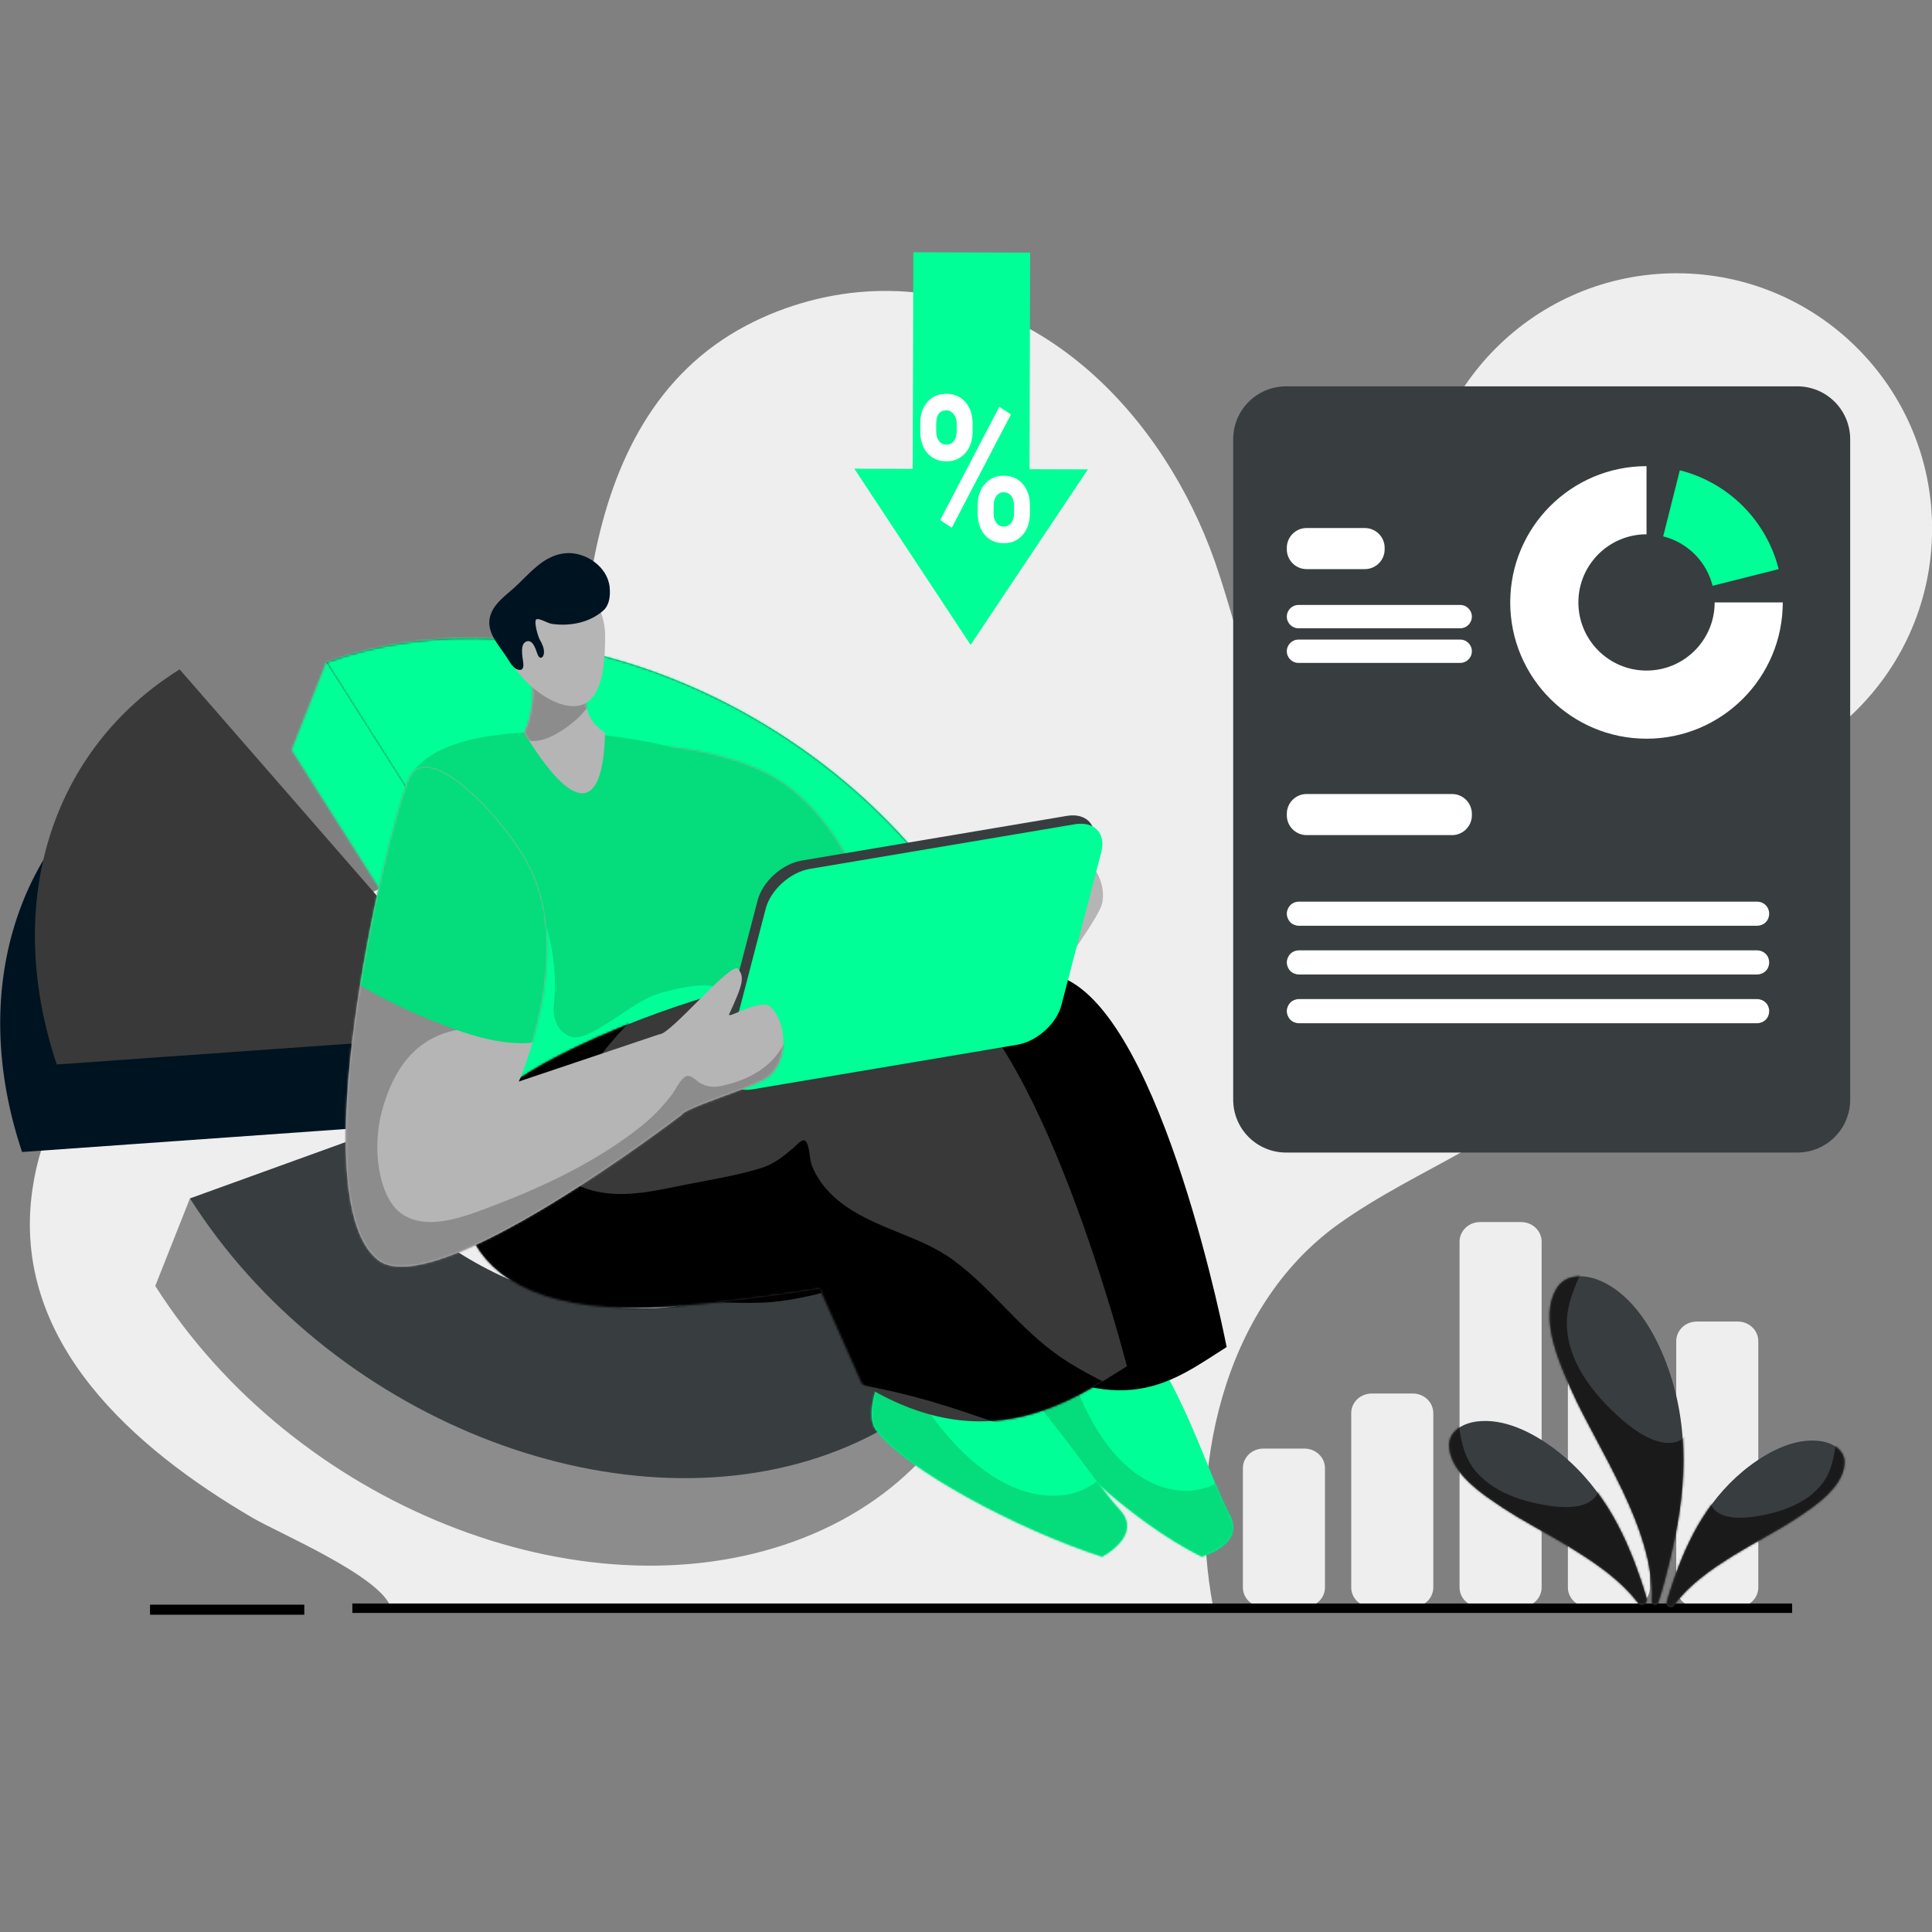 <svg width="912" height="912" viewBox="0 0 912 912" fill="none" xmlns="http://www.w3.org/2000/svg">
<rect x="0" y="0" width="912" height="912" fill="#808080" stroke="none"/>
<g clip-path="url(#clip0_420_3406)">
<path fill-rule="evenodd" clip-rule="evenodd" d="M625.448 693.041C625.448 687.939 621.124 683.803 615.793 683.803H596.362C591.031 683.803 586.707 687.939 586.707 693.041V749.366C586.707 754.468 591.031 758.603 596.362 758.603H615.793C621.124 758.603 625.448 754.468 625.448 749.366V693.041Z" fill="#EEEEEE"/>
<path fill-rule="evenodd" clip-rule="evenodd" d="M676.586 667.049C676.586 664.599 675.562 662.249 673.756 660.517C671.95 658.784 669.502 657.811 666.932 657.811H647.501C644.948 657.811 642.482 658.784 640.676 660.517C638.87 662.249 637.846 664.599 637.846 667.049V749.366C637.846 751.817 638.87 754.167 640.676 755.899C642.482 757.631 644.948 758.604 647.501 758.604H666.932C669.502 758.604 671.95 757.631 673.756 755.899C675.562 754.167 676.586 751.817 676.586 749.366V667.049Z" fill="#EEEEEE"/>
<path fill-rule="evenodd" clip-rule="evenodd" d="M727.726 586.115C727.726 583.666 726.702 581.318 724.896 579.585C723.09 577.852 720.641 576.877 718.071 576.877H698.64C696.088 576.877 693.622 577.852 691.816 579.585C690.01 581.318 688.985 583.666 688.985 586.115V749.361C688.985 751.814 690.01 754.162 691.816 755.895C693.622 757.627 696.088 758.6 698.64 758.6H718.071C720.641 758.6 723.09 757.627 724.896 755.895C726.702 754.162 727.726 751.814 727.726 749.361V586.115Z" fill="#EEEEEE"/>
<path fill-rule="evenodd" clip-rule="evenodd" d="M778.866 652.716C778.866 650.266 777.842 647.916 776.036 646.185C774.194 644.436 771.749 643.466 769.211 643.478H749.78C747.228 643.478 744.762 644.452 742.956 646.185C741.15 647.916 740.125 650.266 740.125 652.716V749.364C740.125 751.815 741.15 754.164 742.956 755.897C744.8 757.642 747.243 758.611 749.78 758.602H769.211C771.781 758.602 774.23 757.629 776.036 755.897C777.842 754.164 778.866 751.815 778.866 749.364V652.716Z" fill="#EEEEEE"/>
<path fill-rule="evenodd" clip-rule="evenodd" d="M830.007 633.081C830.007 630.629 828.982 628.28 827.176 626.547C825.37 624.814 822.922 623.841 820.352 623.841H800.921C798.368 623.841 795.902 624.814 794.097 626.547C792.291 628.28 791.266 630.629 791.266 633.081V749.365C791.266 751.815 792.291 754.166 794.097 755.899C795.902 757.632 798.368 758.603 800.921 758.603H820.352C822.922 758.603 825.37 757.632 827.176 755.899C828.982 754.166 830.007 751.815 830.007 749.365V633.081Z" fill="#EEEEEE"/>
<path fill-rule="evenodd" clip-rule="evenodd" d="M184.404 758.613C179.386 743.962 131.543 723.684 119.311 716.544C63.526 683.931 4.803 633.19 15.327 561.29C31.107 453.562 170.049 443.532 237.324 382.05C272.935 349.508 271.911 307.141 280.521 263.245C289.457 217.713 309.705 176.079 352.278 153.67C370.997 143.815 392.313 138.078 413.466 137.402C491.235 134.919 549.485 196.725 573.503 265.153C587.263 304.346 595.146 356.083 628.456 384.719C666.324 417.275 741.926 377.92 763.599 432.095C772.802 455.121 761.921 483.06 746.721 500.871C715.845 537.038 669.397 550.901 631.692 577.94C576.65 617.426 560.514 695.718 572.686 758.613H184.404Z" fill="#EEEEEE"/>
<path d="M791.441 370.214C858.053 370.214 912.052 316.215 912.052 249.604C912.052 182.992 858.053 128.993 791.441 128.993C724.83 128.993 670.831 182.992 670.831 249.604C670.831 316.215 724.83 370.214 791.441 370.214Z" fill="#EEEEEE"/>
<path fill-rule="evenodd" clip-rule="evenodd" d="M137.679 354.034L153.963 312.758C153.963 312.758 378.29 378.773 439.137 474.664C504.558 577.764 475.708 691.124 374.752 727.648C273.739 764.193 138.76 710.189 73.295 607.02L89.663 565.714L147.23 580.272C186.236 641.743 266.658 673.92 326.843 652.146C386.999 630.382 404.181 562.841 365.202 501.413C353.314 482.678 337.574 466.663 319.744 454.068C279.062 425.335 227.43 414.398 185.588 429.536L137.679 354.034Z" fill="#8C8C8C"/>
<mask id="mask0_420_3406" style="mask-type:luminance" maskUnits="userSpaceOnUse" x="73" y="312" width="402" height="428">
<path d="M137.678 354.033L153.962 312.757C153.962 312.757 378.29 378.772 439.137 474.663C504.558 577.763 475.707 691.123 374.751 727.647C273.739 764.192 138.759 710.188 73.294 607.019L89.663 565.713L147.229 580.271C186.235 641.742 266.657 673.919 326.842 652.145C386.999 630.381 404.18 562.84 365.202 501.412C353.314 482.677 337.574 466.662 319.743 454.067C279.061 425.334 227.429 414.397 185.587 429.535L137.678 354.033Z" fill="white"/>
</mask>
<g mask="url(#mask0_420_3406)">
<path fill-rule="evenodd" clip-rule="evenodd" d="M415.79 352.872L403.355 527.72L375.596 572.389L160.312 434.142L123.063 315.844L213.62 247.015L415.79 352.872Z" fill="#00FF96"/>
</g>
<path fill-rule="evenodd" clip-rule="evenodd" d="M154.057 312.724C255.069 276.179 390.048 330.183 455.515 433.355C520.936 536.455 492.085 649.814 391.129 686.338C290.117 722.883 155.137 668.879 89.673 565.71L163.607 538.962C202.613 600.433 283.036 632.61 343.22 610.836C403.377 589.072 420.559 521.531 381.58 460.103C342.574 398.631 262.15 366.452 201.966 388.226L154.057 312.724Z" fill="#383D3F"/>
<mask id="mask1_420_3406" style="mask-type:luminance" maskUnits="userSpaceOnUse" x="89" y="301" width="402" height="397">
<path d="M154.056 312.724C255.068 276.179 390.048 330.183 455.514 433.355C520.935 536.455 492.085 649.814 391.129 686.338C290.116 722.883 155.137 668.879 89.672 565.71L163.607 538.962C202.613 600.433 283.035 632.61 343.22 610.836C403.376 589.072 420.558 521.531 381.579 460.103C342.573 398.631 262.15 366.452 201.965 388.226L154.056 312.724Z" fill="white"/>
</mask>
<g mask="url(#mask1_420_3406)">
<path fill-rule="evenodd" clip-rule="evenodd" d="M543.501 541.534L392.252 528.102L175.9 414.776L123.063 315.842L295.25 158.673L543.501 541.534Z" fill="#00FF96"/>
</g>
<path fill-rule="evenodd" clip-rule="evenodd" d="M10.425 543.8C-15.063 467.814 7.489 395.305 68.418 357.288L210.228 460.002L199.977 490.419C190.101 496.585 180.251 519.117 184.397 531.439L10.425 543.8Z" fill="#001320"/>
<path fill-rule="evenodd" clip-rule="evenodd" d="M26.804 502.493C1.315 426.508 23.867 353.999 84.796 315.981L210.161 459.88C200.285 466.046 196.629 477.81 200.776 490.133L26.804 502.493Z" fill="#393939"/>
<path fill-rule="evenodd" clip-rule="evenodd" d="M292.086 365.646C300.465 397.754 366.817 555.564 412.906 557.779C446.89 559.407 497.341 465.505 497.341 465.505C497.032 461.004 518.951 433.567 520.343 426.145C522.785 413.124 511.06 400.881 501.825 399.622C495.3 398.747 488.419 416.887 487.831 413.815C484.722 397.558 483.276 395.477 478.839 394.024C473.912 392.401 471.008 438.338 466.597 440.834L417.764 450.59C417.764 450.59 404.481 386.912 362.641 365.126C340.541 353.614 286.15 342.89 292.086 365.646Z" fill="#B5B5B5"/>
<mask id="mask2_420_3406" style="mask-type:luminance" maskUnits="userSpaceOnUse" x="291" y="352" width="230" height="206">
<path d="M292.087 365.644C300.466 397.752 366.818 555.562 412.907 557.777C446.891 559.405 497.342 465.503 497.342 465.503C497.033 461.002 518.952 433.566 520.344 426.143C522.786 413.122 511.061 400.879 501.826 399.62C495.301 398.745 488.42 416.885 487.832 413.813C484.723 397.556 483.277 395.475 478.84 394.022C473.913 392.399 471.009 438.336 466.598 440.832L417.765 450.588C417.765 450.588 404.482 386.91 362.642 365.124C340.542 353.612 286.151 342.888 292.087 365.644Z" fill="white"/>
</mask>
<g mask="url(#mask2_420_3406)">
<path fill-rule="evenodd" clip-rule="evenodd" d="M311.392 458.397C330.758 458.313 348.894 455.834 367.775 451.165C386.435 446.546 410.353 439.725 420.695 421.749C428.542 408.107 422.768 392.136 415.641 379.469C399.571 350.902 369.776 328.627 337.055 323.805C329.029 322.617 320.736 322.634 312.766 324.268C306.112 325.643 299.742 328.147 293.933 331.672C289.347 334.448 285.177 337.858 281.545 341.801C258.55 366.898 292.222 434.568 311.392 458.397Z" fill="#05DC7B"/>
</g>
<path fill-rule="evenodd" clip-rule="evenodd" d="M330.267 358.255C319.03 348.008 212.846 332.215 193.625 366.579C174.391 400.942 214.887 564.439 214.887 564.439L373.19 487.97C373.19 487.97 352.246 378.301 330.267 358.255Z" fill="#05DC7B"/>
<mask id="mask3_420_3406" style="mask-type:luminance" maskUnits="userSpaceOnUse" x="188" y="345" width="186" height="220">
<path d="M330.267 358.252C319.029 348.005 212.846 332.212 193.625 366.576C174.39 400.939 214.886 564.436 214.886 564.436L373.19 487.967C373.19 487.967 352.245 378.298 330.267 358.252Z" fill="white"/>
</mask>
<g mask="url(#mask3_420_3406)">
<path fill-rule="evenodd" clip-rule="evenodd" d="M193.556 485.59C201.81 487.006 254.454 428.687 254.454 428.687C254.454 428.687 264.276 447.616 261.437 474.483C260.81 480.421 263.236 487.688 269.823 489.434C278.836 491.831 298.002 472.923 310.532 469.133C330.754 463.022 347.18 463.036 346.585 476.216C345.892 491.226 319.331 507.785 308.485 516.258C286.265 533.6 259.192 546.599 233.984 559.027C225.45 563.237 213.002 570.532 203.097 566.964C188.042 561.538 187.299 535.716 187.679 522.994C188.042 510.345 190.436 497.817 193.556 485.59Z" fill="#00FF96"/>
</g>
<path fill-rule="evenodd" clip-rule="evenodd" d="M520.153 615.261C550.779 628.037 570.125 696.808 580.435 715.155C588.086 728.803 567.307 734.773 567.307 734.773C532.842 717.847 490.201 677.282 482.341 657.363C477.469 645.016 506.43 609.529 520.153 615.261Z" fill="#00FF96"/>
<mask id="mask4_420_3406" style="mask-type:luminance" maskUnits="userSpaceOnUse" x="481" y="614" width="102" height="121">
<path d="M520.152 615.26C550.778 628.036 570.124 696.807 580.434 715.154C588.085 728.802 567.306 734.772 567.306 734.772C532.841 717.846 490.2 677.281 482.34 657.362C477.468 645.015 506.429 609.528 520.152 615.26Z" fill="white"/>
</mask>
<g mask="url(#mask4_420_3406)">
<path fill-rule="evenodd" clip-rule="evenodd" d="M576.572 698.555C563.763 708.596 525.476 710.05 504.618 645.086C501.308 634.759 503.981 623.372 507.102 610.492C509.244 601.717 488.415 625.567 485.245 631.577C476.715 647.793 478.294 663.538 481.947 676.379C489.759 703.884 510.727 726.14 535.26 737.225C546.08 742.103 559.656 746.208 574.39 741.744C595.121 735.45 605.685 713.234 606.58 695.247C608.106 664.555 594.941 714.918 576.572 698.555Z" fill="#05DC7B"/>
</g>
<path fill-rule="evenodd" clip-rule="evenodd" d="M440.703 625.262C475.219 631.807 513.069 696.397 528.401 712.589C539.788 724.638 520.239 734.777 520.239 734.777C480.263 721.943 426.645 693.075 413.388 674.822C405.171 663.508 425.235 622.322 440.703 625.262Z" fill="#00FF96"/>
<mask id="mask5_420_3406" style="mask-type:luminance" maskUnits="userSpaceOnUse" x="411" y="625" width="121" height="110">
<path d="M440.705 625.262C475.221 631.807 513.07 696.397 528.403 712.589C539.789 724.638 520.241 734.777 520.241 734.777C480.264 721.943 426.647 693.075 413.389 674.822C405.172 663.508 425.237 622.322 440.705 625.262Z" fill="white"/>
</mask>
<g mask="url(#mask5_420_3406)">
<path fill-rule="evenodd" clip-rule="evenodd" d="M520.087 696.835C509.718 709.42 471.175 718.592 432.794 658.1C426.7 648.482 426.407 636.602 426.176 623.144C426.034 613.973 411.16 641.929 409.526 648.553C405.141 666.425 410.908 681.788 418.017 693.84C433.231 719.658 460.433 737.593 488.307 743.684C500.598 746.358 515.486 747.708 529.286 740.289C548.701 729.839 553.568 705.581 549.723 687.486C543.161 656.61 543.09 709.425 520.087 696.835Z" fill="#05DC7B"/>
</g>
<path fill-rule="evenodd" clip-rule="evenodd" d="M359.364 614.917C251.332 618.304 270.636 544.423 294.366 518.867C318.095 493.312 454.296 442.084 501.742 461.585C549.187 481.086 579.039 635.873 579.039 635.873C553.103 652.286 530.077 672.133 471.725 635.873L436.826 592.824C436.826 592.824 391.642 613.905 359.364 614.917Z" fill="black"/>
<path fill-rule="evenodd" clip-rule="evenodd" d="M305.925 617.267C197.894 620.655 210.896 544.814 233.371 518.867C255.846 492.92 390.985 440.577 440.747 461.585C490.509 482.591 531.957 644.908 531.957 644.908C506.035 661.319 465.29 689.566 406.924 653.303L386.986 608.368C386.986 608.368 338.19 616.255 305.925 617.267Z" fill="#393939"/>
<mask id="mask6_420_3406" style="mask-type:luminance" maskUnits="userSpaceOnUse" x="217" y="456" width="315" height="215">
<path d="M305.925 617.267C197.894 620.655 210.896 544.814 233.371 518.867C255.846 492.92 390.985 440.577 440.747 461.585C490.509 482.591 531.957 644.908 531.957 644.908C506.035 661.319 465.29 689.566 406.924 653.303L386.986 608.368C386.986 608.368 338.19 616.255 305.925 617.267Z" fill="white"/>
</mask>
<g mask="url(#mask6_420_3406)">
<path fill-rule="evenodd" clip-rule="evenodd" d="M323.31 461.132C300.066 476.324 279.167 499.15 267.694 524.511C261.107 539.06 259.324 555.479 277.665 561.417C281.627 562.696 285.869 563.335 289.996 563.554C301.007 564.137 312.266 561.496 322.996 559.356C335.014 556.958 347.676 554.982 359.413 551.35C365.339 549.511 369.862 545.828 374.518 541.876C375.459 541.077 378.364 537.683 379.85 538.358C382.062 539.363 382.243 547.159 382.937 549.197C385.231 556.119 390.167 562.197 395.747 566.76C412.057 580.066 433.93 582.804 450.521 595.209C470.495 610.152 482.711 629.714 504.964 643.435C554.389 673.925 578.062 659.788 585.144 659.828C601.619 659.943 607.199 650.149 600.711 660.934C594.207 671.73 580.802 677.986 569.213 681.453C541.414 689.724 509.619 685.217 482.711 675.939C463.562 669.336 444.611 662.337 424.851 657.64C398.405 651.351 371.282 648.214 344.225 646.015C301.305 642.527 252.936 644.658 212.92 626.496C204.336 622.6 196.264 617.399 189.33 611.002C184.774 606.805 180.68 602.013 177.494 596.698C155.241 559.65 273.373 470.084 323.31 461.132Z" fill="black"/>
</g>
<path fill-rule="evenodd" clip-rule="evenodd" d="M516.069 398.24C518.356 389.458 512.759 383.594 503.583 385.14L378.43 406.228C369.254 407.775 359.946 416.15 357.659 424.932L338.834 497.193C336.547 505.975 342.145 511.837 351.321 510.291L476.474 489.203C485.65 487.656 494.957 479.283 497.244 470.501L516.069 398.24Z" fill="#383D3F"/>
<path fill-rule="evenodd" clip-rule="evenodd" d="M519.881 402.182C522.169 393.401 516.571 387.537 507.395 389.083L382.242 410.171C373.066 411.717 363.759 420.093 361.471 428.874L342.647 501.135C340.359 509.917 345.957 515.779 355.133 514.233L480.287 493.145C489.462 491.599 498.769 483.225 501.057 474.444L519.881 402.182Z" fill="#00FF96"/>
<path fill-rule="evenodd" clip-rule="evenodd" d="M192.558 368.163C180.595 399.116 142.226 565.952 178.335 594.682C204.961 615.861 321.736 526.227 321.736 526.227C324.114 522.393 357.933 512.937 363.4 507.727C372.991 498.588 370.629 481.8 363.871 475.383C359.088 470.86 342.903 481.559 344.221 478.722C351.197 463.713 351.24 461.179 348.496 457.396C345.438 453.211 316.24 488.793 311.203 488.241L244.911 510.534C244.911 510.534 271.341 451.098 250.117 408.969C238.91 386.713 201.037 346.228 192.558 368.163Z" fill="#B5B5B5"/>
<mask id="mask7_420_3406" style="mask-type:luminance" maskUnits="userSpaceOnUse" x="163" y="361" width="207" height="237">
<path d="M192.557 368.163C180.594 399.116 142.225 565.952 178.334 594.682C204.96 615.861 321.735 526.227 321.735 526.227C324.113 522.393 357.932 512.937 363.399 507.727C372.99 498.588 370.628 481.8 363.87 475.383C359.087 470.86 342.902 481.559 344.22 478.722C351.196 463.713 351.239 461.179 348.495 457.396C345.437 453.211 316.239 488.793 311.202 488.241L244.91 510.534C244.91 510.534 271.34 451.098 250.116 408.969C238.909 386.713 201.036 346.228 192.557 368.163Z" fill="white"/>
</mask>
<g mask="url(#mask7_420_3406)">
<path fill-rule="evenodd" clip-rule="evenodd" d="M224.796 482.996C224.289 488.401 192.621 479.345 180.362 524.18C175.33 542.595 179.086 563.896 188.091 571.757C200.242 582.375 220.44 573.877 233.186 569.03C257.549 559.783 282.66 547.713 303.083 531.323C308.324 527.113 312.916 522.218 317.018 516.909C318.9 514.47 320.834 509.846 323.511 508.236C326.016 506.737 328.782 510.404 330.848 511.456C334.584 513.338 337.554 513.353 341.611 512.381C351.523 510.037 360.842 505.732 367.075 497.425C369.691 493.95 371.271 489.884 373.783 486.36C374.741 485.005 376.791 483.506 377.533 485.898C379.02 490.729 376.587 497.441 375.049 501.937C369.46 518.248 356.53 531.817 343.934 543.057C312.272 571.294 271.748 592.261 231.403 604.809C211.397 611.043 188.203 615.364 167.609 609.241C128.921 597.761 126.518 547.554 130.978 514.485C132.014 506.784 133.593 499.179 135.718 491.717C138.036 483.57 141.042 475.614 144.903 468.072C153.926 450.454 170.519 432.772 192.136 435.132C197.265 435.706 220.169 480.78 224.796 482.996Z" fill="#8C8C8C"/>
<path fill-rule="evenodd" clip-rule="evenodd" d="M154.026 454.714C169.791 465.962 185.956 474.548 204.007 481.792C221.85 488.947 245.245 497.387 264.142 488.843C278.481 482.357 283.128 466.023 284.746 451.579C288.397 419.006 277.234 383.519 253.498 360.487C247.679 354.833 240.94 350.001 233.518 346.67C227.314 343.897 220.682 342.207 213.908 341.673C208.564 341.246 203.187 341.576 197.936 342.654C164.61 349.584 152.393 424.175 154.026 454.714Z" fill="#05DC7B"/>
</g>
<path fill-rule="evenodd" clip-rule="evenodd" d="M277.517 314.981L250.555 316.663C252.533 327.212 251.399 336.953 247.459 345.961C270.157 383.26 284.635 384.682 285.64 345.89C273.853 338.644 275.199 324.56 277.517 314.981Z" fill="#B5B5B5"/>
<mask id="mask8_420_3406" style="mask-type:luminance" maskUnits="userSpaceOnUse" x="247" y="314" width="39" height="61">
<path d="M277.519 314.982L250.557 316.664C252.535 327.213 251.4 336.954 247.46 345.962C270.158 383.261 284.636 384.683 285.641 345.891C273.855 338.645 275.2 324.561 277.519 314.982Z" fill="white"/>
</mask>
<g mask="url(#mask8_420_3406)">
<path fill-rule="evenodd" clip-rule="evenodd" d="M280.706 328.83C278.116 333.378 274.64 337.595 270.582 340.915C267.538 343.404 264.163 345.764 260.623 347.454C257.345 349.02 253.574 350.229 249.913 349.653C242.413 348.48 238.742 340.115 239.13 333.239C239.954 318.767 254.422 306.785 268.731 310.846C273.154 312.101 277.579 325.497 280.706 328.83Z" fill="#8C8C8C"/>
</g>
<path fill-rule="evenodd" clip-rule="evenodd" d="M261.673 272.393C274.911 272.393 285.65 284.868 285.65 300.235C285.65 315.603 283.918 333.351 270.68 333.351C257.441 333.351 237.695 315.603 237.695 300.235C237.695 284.868 248.434 272.393 261.673 272.393Z" fill="#B5B5B5"/>
<path fill-rule="evenodd" clip-rule="evenodd" d="M253.003 292.543C253.963 291.282 258.275 294.182 260.561 294.512C268.957 295.718 278.278 293.964 284.771 288.221C287.703 285.622 288.174 281.278 287.79 277.219C286.883 267.537 276.41 260.392 267.089 261.139C256.477 261.989 249.897 271.004 242.618 277.555C238.726 281.054 234.118 284.252 231.971 289.207C228.48 297.275 234.851 303.735 238.988 309.913C240.401 312.024 242.269 316.003 245.201 316.216C247.278 316.366 247.139 314.129 246.982 312.663C246.702 310.243 245.132 303.471 248.902 302.696C251.642 302.13 252.829 306.403 253.51 308.226C253.806 309.011 254.295 310.666 255.43 310.465C256.355 310.301 256.704 309.06 256.774 308.273C256.948 306.077 255.936 303.904 254.854 302.062C253.964 300.586 252.061 293.801 253.003 292.543Z" fill="#001320"/>
<path fill-rule="evenodd" clip-rule="evenodd" d="M873.376 207.312C873.376 200.698 870.749 194.354 866.058 189.678C861.397 185.001 855.043 182.373 848.438 182.373H607.069C600.449 182.373 594.11 185.001 589.434 189.678C584.758 194.354 582.131 200.698 582.131 207.312V519.124C582.131 525.738 584.758 532.081 589.434 536.758C594.11 541.435 600.449 544.063 607.069 544.063H848.438C855.043 544.063 861.397 541.435 866.058 536.758C870.749 532.081 873.376 525.738 873.376 519.124V207.312Z" fill="#383D3F"/>
<path fill-rule="evenodd" clip-rule="evenodd" d="M777.24 220.049C741.717 220.049 712.904 248.85 712.904 284.378C712.904 319.881 741.732 348.706 777.24 348.706C812.762 348.706 841.56 319.905 841.56 284.378H809.407C809.407 302.141 795.008 316.541 777.24 316.541C759.486 316.541 745.072 302.129 745.072 284.378C745.072 266.614 759.471 252.213 777.24 252.213V220.049Z" fill="white"/>
<path fill-rule="evenodd" clip-rule="evenodd" d="M839.615 268.655C836.775 257.39 830.938 247.105 822.724 238.891C814.509 230.676 804.224 224.839 792.96 221.999L785.107 253.188C790.738 254.609 795.88 257.527 799.986 261.635C804.092 265.742 807.009 270.884 808.427 276.516L839.615 268.655Z" fill="#00FF96"/>
<path fill-rule="evenodd" clip-rule="evenodd" d="M653.625 258.604C653.625 253.441 649.441 249.257 644.272 249.257H616.776C611.621 249.257 607.437 253.441 607.437 258.604V259.308C607.437 264.469 611.621 268.654 616.776 268.654H644.272C649.441 268.654 653.625 264.469 653.625 259.308V258.604Z" fill="white"/>
<path fill-rule="evenodd" clip-rule="evenodd" d="M694.795 291.076C694.795 288.034 692.33 285.569 689.29 285.568H612.942C609.903 285.569 607.438 288.034 607.438 291.076C607.438 294.118 609.903 296.585 612.942 296.585H689.29C692.33 296.585 694.795 294.118 694.795 291.076Z" fill="white"/>
<path fill-rule="evenodd" clip-rule="evenodd" d="M694.795 307.419C694.795 304.377 692.33 301.912 689.29 301.911H612.942C609.903 301.912 607.438 304.377 607.438 307.419C607.438 310.461 609.903 312.927 612.942 312.927H689.29C692.33 312.927 694.795 310.461 694.795 307.419Z" fill="white"/>
<path fill-rule="evenodd" clip-rule="evenodd" d="M694.795 384.162C694.795 381.683 693.809 379.305 692.056 377.553C690.303 375.8 687.921 374.814 685.456 374.814H616.776C611.628 374.814 607.438 378.999 607.438 384.162V384.866C607.438 387.343 608.424 389.721 610.176 391.474C611.929 393.226 614.312 394.212 616.776 394.212H685.456C690.605 394.212 694.795 390.027 694.795 384.866V384.162Z" fill="white"/>
<path fill-rule="evenodd" clip-rule="evenodd" d="M835.147 431.31C835.147 429.801 834.576 428.353 833.505 427.286C832.435 426.218 830.936 425.618 829.437 425.618H613.149C611.65 425.618 610.151 426.218 609.081 427.286C608.081 428.353 607.438 429.801 607.438 431.31V431.316C607.438 432.825 608.081 434.273 609.081 435.34C610.151 436.408 611.65 437.007 613.149 437.007H829.437C830.936 437.007 832.435 436.408 833.505 435.34C834.576 434.273 835.147 432.825 835.147 431.316V431.31Z" fill="white"/>
<path fill-rule="evenodd" clip-rule="evenodd" d="M835.147 454.311C835.147 452.802 834.576 451.354 833.505 450.287C832.435 449.219 830.936 448.619 829.437 448.619H613.149C611.65 448.619 610.151 449.219 609.081 450.287C608.081 451.354 607.438 452.802 607.438 454.311V454.317C607.438 455.826 608.081 457.274 609.081 458.341C610.151 459.408 611.65 460.008 613.149 460.008H829.437C830.936 460.008 832.435 459.408 833.505 458.341C834.576 457.274 835.147 455.826 835.147 454.317V454.311Z" fill="white"/>
<path fill-rule="evenodd" clip-rule="evenodd" d="M835.147 477.313C835.147 475.804 834.576 474.356 833.505 473.288C832.435 472.221 830.936 471.621 829.437 471.621H613.149C611.65 471.621 610.151 472.221 609.081 473.288C608.081 474.356 607.438 475.804 607.438 477.313V477.319C607.438 478.828 608.081 480.276 609.081 481.343C610.151 482.41 611.65 483.01 613.149 483.01H829.437C830.936 483.01 832.435 482.41 833.505 481.343C834.576 480.276 835.147 478.828 835.147 477.319V477.313Z" fill="white"/>
<path fill-rule="evenodd" clip-rule="evenodd" d="M486.271 119.238L485.976 221.481L513.543 221.56L458.17 304.424L403.275 221.242L430.842 221.322L431.136 119.079L486.271 119.238Z" fill="#00FF96"/>
<path d="M486.182 242.291C486.17 246.494 485.024 249.903 482.757 252.515C480.483 255.128 477.506 256.429 473.841 256.419C470.117 256.408 467.126 255.105 464.867 252.511C462.608 249.916 461.489 246.407 461.502 241.984L461.511 238.596C461.524 234.361 462.663 230.961 464.937 228.394C467.21 225.829 470.18 224.551 473.853 224.562C477.547 224.573 480.531 225.875 482.804 228.469C485.078 231.064 486.205 234.558 486.192 238.949L486.182 242.291ZM478.694 238.646C478.7 236.763 478.252 235.248 477.359 234.1C476.466 232.953 475.287 232.377 473.83 232.373C472.373 232.369 471.212 232.946 470.349 234.104C469.486 235.262 469.052 236.814 469.046 238.759L469.036 242.241C469.031 244.123 469.456 245.646 470.313 246.809C471.169 247.972 472.355 248.556 473.864 248.56C475.292 248.564 476.452 247.995 477.344 246.853C478.23 245.711 478.679 244.12 478.685 242.08L478.694 238.646ZM459.113 203.673C459.1 207.909 457.947 211.317 455.644 213.899C453.348 216.48 450.378 217.765 446.728 217.755C443.033 217.744 440.049 216.457 437.776 213.894C435.509 211.33 434.383 207.806 434.396 203.32L434.405 199.932C434.418 195.728 435.542 192.336 437.787 189.754C440.039 187.173 443.023 185.887 446.746 185.898C450.492 185.909 453.498 187.22 455.757 189.829C458.008 192.439 459.135 195.894 459.123 200.191L459.113 203.673ZM451.625 199.982C451.63 198.256 451.168 196.781 450.231 195.554C449.295 194.328 448.13 193.713 446.724 193.709C443.547 193.7 441.952 195.813 441.94 200.048L441.93 203.624C441.924 205.506 442.364 207.021 443.243 208.169C444.121 209.316 445.293 209.892 446.75 209.896C448.215 209.901 449.383 209.331 450.275 208.189C451.16 207.047 451.609 205.487 451.615 203.51L451.625 199.982ZM471.724 192.04L477.215 195.632L449.297 249.102L443.799 245.51L471.724 192.04Z" fill="white"/>
<path fill-rule="evenodd" clip-rule="evenodd" d="M166.329 756.929H845.982V761.392H166.329V756.929Z" fill="black"/>
<path fill-rule="evenodd" clip-rule="evenodd" d="M70.819 757.488H143.64V762.232H70.819V757.488Z" fill="black"/>
<path fill-rule="evenodd" clip-rule="evenodd" d="M790.314 757.582C789.86 758.453 788.825 758.832 787.917 758.466C787.478 758.288 787.121 757.953 786.915 757.526C786.71 757.099 786.671 756.611 786.806 756.157C787.626 753.115 788.623 750.125 789.608 747.197C796.914 725.429 807.438 705.882 826.089 691.845C835.15 685.028 847.44 678.644 859.189 680.255C864.754 681.015 870.962 684.228 870.685 690.66C870.205 702.16 856.413 711.145 847.983 716.735C831.515 727.663 803.766 739.31 790.314 757.582Z" fill="#383D3F"/>
<mask id="mask9_420_3406" style="mask-type:luminance" maskUnits="userSpaceOnUse" x="786" y="680" width="85" height="79">
<path d="M790.315 757.584C789.86 758.455 788.826 758.834 787.917 758.468C787.478 758.29 787.121 757.955 786.916 757.528C786.711 757.101 786.672 756.613 786.807 756.158C787.627 753.117 788.624 750.127 789.608 747.199C796.914 725.431 807.439 705.884 826.09 691.847C835.15 685.03 847.441 678.646 859.189 680.256C864.754 681.017 870.963 684.23 870.685 690.662C870.206 702.162 856.413 711.147 847.984 716.737C831.516 727.665 803.767 739.312 790.315 757.584Z" fill="white"/>
</mask>
<g mask="url(#mask9_420_3406)">
<path fill-rule="evenodd" clip-rule="evenodd" d="M865.63 674.34C867.207 678.27 866.54 682.924 865.721 686.942C864.994 690.565 863.978 694.249 862.113 697.464C855.351 709.077 841.13 713.959 828.546 715.87C822.86 716.734 813.748 717.31 809.291 712.64C806.228 709.426 808.442 706.333 808.624 702.725C808.67 701.77 807.911 701.542 807.108 701.785C802.757 703.058 799.027 709.259 796.692 712.701C789.688 723.086 785.215 735.655 783.365 748.011C782.713 752.363 781.743 758.442 784.548 762.293C788.065 767.13 796.071 763.43 800.149 761.52C801.332 760.959 802.514 760.368 803.681 759.761C805.031 759.064 806.38 758.336 807.699 757.608C809.776 756.471 811.808 755.258 813.824 754.045C826.151 746.677 885.052 716.067 892.814 701.588C900.91 686.472 879.624 679.467 865.63 674.34Z" fill="#1A1A1B"/>
</g>
<path fill-rule="evenodd" clip-rule="evenodd" d="M772.981 756.306C773.259 756.813 773.715 757.199 774.262 757.389C774.808 757.58 775.405 757.561 775.938 757.338C776.472 757.114 776.903 756.7 777.15 756.177C777.397 755.654 777.441 755.058 777.274 754.504C776.472 751.52 775.486 748.592 774.529 745.72C766.379 721.437 754.638 699.632 733.832 683.972C723.725 676.368 710.014 669.246 696.908 671.042C690.7 671.891 683.774 675.475 684.084 682.65C684.619 695.479 700.005 705.502 709.408 711.738C727.469 723.732 757.721 736.5 772.981 756.306Z" fill="#383D3F"/>
<mask id="mask10_420_3406" style="mask-type:luminance" maskUnits="userSpaceOnUse" x="684" y="670" width="94" height="88">
<path d="M772.981 756.306C773.26 756.813 773.716 757.199 774.262 757.389C774.808 757.58 775.406 757.561 775.939 757.338C776.472 757.114 776.904 756.7 777.151 756.177C777.397 755.654 777.441 755.058 777.275 754.504C776.472 751.52 775.487 748.592 774.53 745.72C766.379 721.437 754.639 699.632 733.833 683.972C723.725 676.368 710.014 669.246 696.908 671.042C690.7 671.891 683.775 675.475 684.084 682.65C684.619 695.479 700.005 705.502 709.409 711.738C727.47 723.732 757.721 736.5 772.981 756.306Z" fill="white"/>
</mask>
<g mask="url(#mask10_420_3406)">
<path fill-rule="evenodd" clip-rule="evenodd" d="M689.722 664.441C687.963 668.825 688.707 674.018 689.621 678.499C690.432 682.542 691.566 686.652 693.646 690.237C701.189 703.193 717.054 708.639 731.091 710.77C737.434 711.734 747.599 712.376 752.571 707.167C755.988 703.582 753.518 700.131 753.315 696.106C753.264 695.041 754.11 694.787 755.007 695.057C759.861 696.478 764.021 703.396 766.626 707.235C774.44 718.82 779.429 732.841 781.492 746.625C782.22 751.479 783.302 758.262 780.173 762.558C776.249 767.953 767.319 763.826 762.77 761.695C761.45 761.069 760.131 760.41 758.829 759.733C757.324 758.955 755.818 758.143 754.347 757.331C752.03 756.063 749.763 754.71 747.514 753.357C733.764 745.137 668.056 710.99 659.397 694.838C650.365 677.975 674.111 670.161 689.722 664.441Z" fill="#1A1A1B"/>
</g>
<path fill-rule="evenodd" clip-rule="evenodd" d="M779.727 755.667C779.589 756.481 780.108 757.25 780.899 757.458C781.69 757.665 782.515 757.223 782.777 756.446C784.988 749.878 786.662 743.097 788.278 736.508C795.964 705.208 798.167 674.123 786.595 643.468C780.971 628.579 771.192 611.777 756.051 604.861C748.88 601.583 739.105 600.73 734.603 608.565C726.533 622.562 736.14 643.576 741.937 656.537C754.138 683.85 781.26 721.999 779.727 755.667Z" fill="#383D3F"/>
<mask id="mask11_420_3406" style="mask-type:luminance" maskUnits="userSpaceOnUse" x="731" y="602" width="64" height="156">
<path d="M779.728 755.666C779.589 756.48 780.109 757.249 780.9 757.457C781.691 757.664 782.516 757.222 782.778 756.445C784.988 749.877 786.663 743.096 788.278 736.507C795.965 705.207 798.168 674.122 786.595 643.467C780.972 628.578 771.192 611.776 756.051 604.86C748.881 601.582 739.105 600.729 734.603 608.564C726.534 622.561 736.14 643.575 741.937 656.536C754.138 683.849 781.261 721.998 779.728 755.666Z" fill="white"/>
</mask>
<g mask="url(#mask11_420_3406)">
<path fill-rule="evenodd" clip-rule="evenodd" d="M752.857 593.007C748.035 596.482 745.33 602.502 743.283 607.882C741.424 612.725 739.861 617.857 739.658 623.069C738.953 641.92 752.15 658.391 765.637 670.109C771.73 675.404 782.102 682.932 790.895 680.743C796.941 679.232 796.64 673.901 799.134 669.486C799.798 668.319 800.868 668.619 801.638 669.51C805.841 674.289 805.606 684.443 805.79 690.278C806.295 707.855 802.158 726.118 795.07 742.16C792.574 747.81 789.158 755.748 782.939 758.208C775.135 761.301 768.422 750.901 765.02 745.572C764.039 744.019 763.081 742.429 762.153 740.833C761.076 738.993 760.023 737.116 759.005 735.262C757.396 732.354 755.898 729.389 754.418 726.436C745.337 708.44 698.483 627.898 700.154 604.898C701.908 580.892 732.411 588.575 752.857 593.007Z" fill="#1A1A1B"/>
</g>
</g>
<defs>
<clipPath id="clip0_420_3406">
<rect width="912" height="912" fill="white"/>
</clipPath>
</defs>
</svg>
